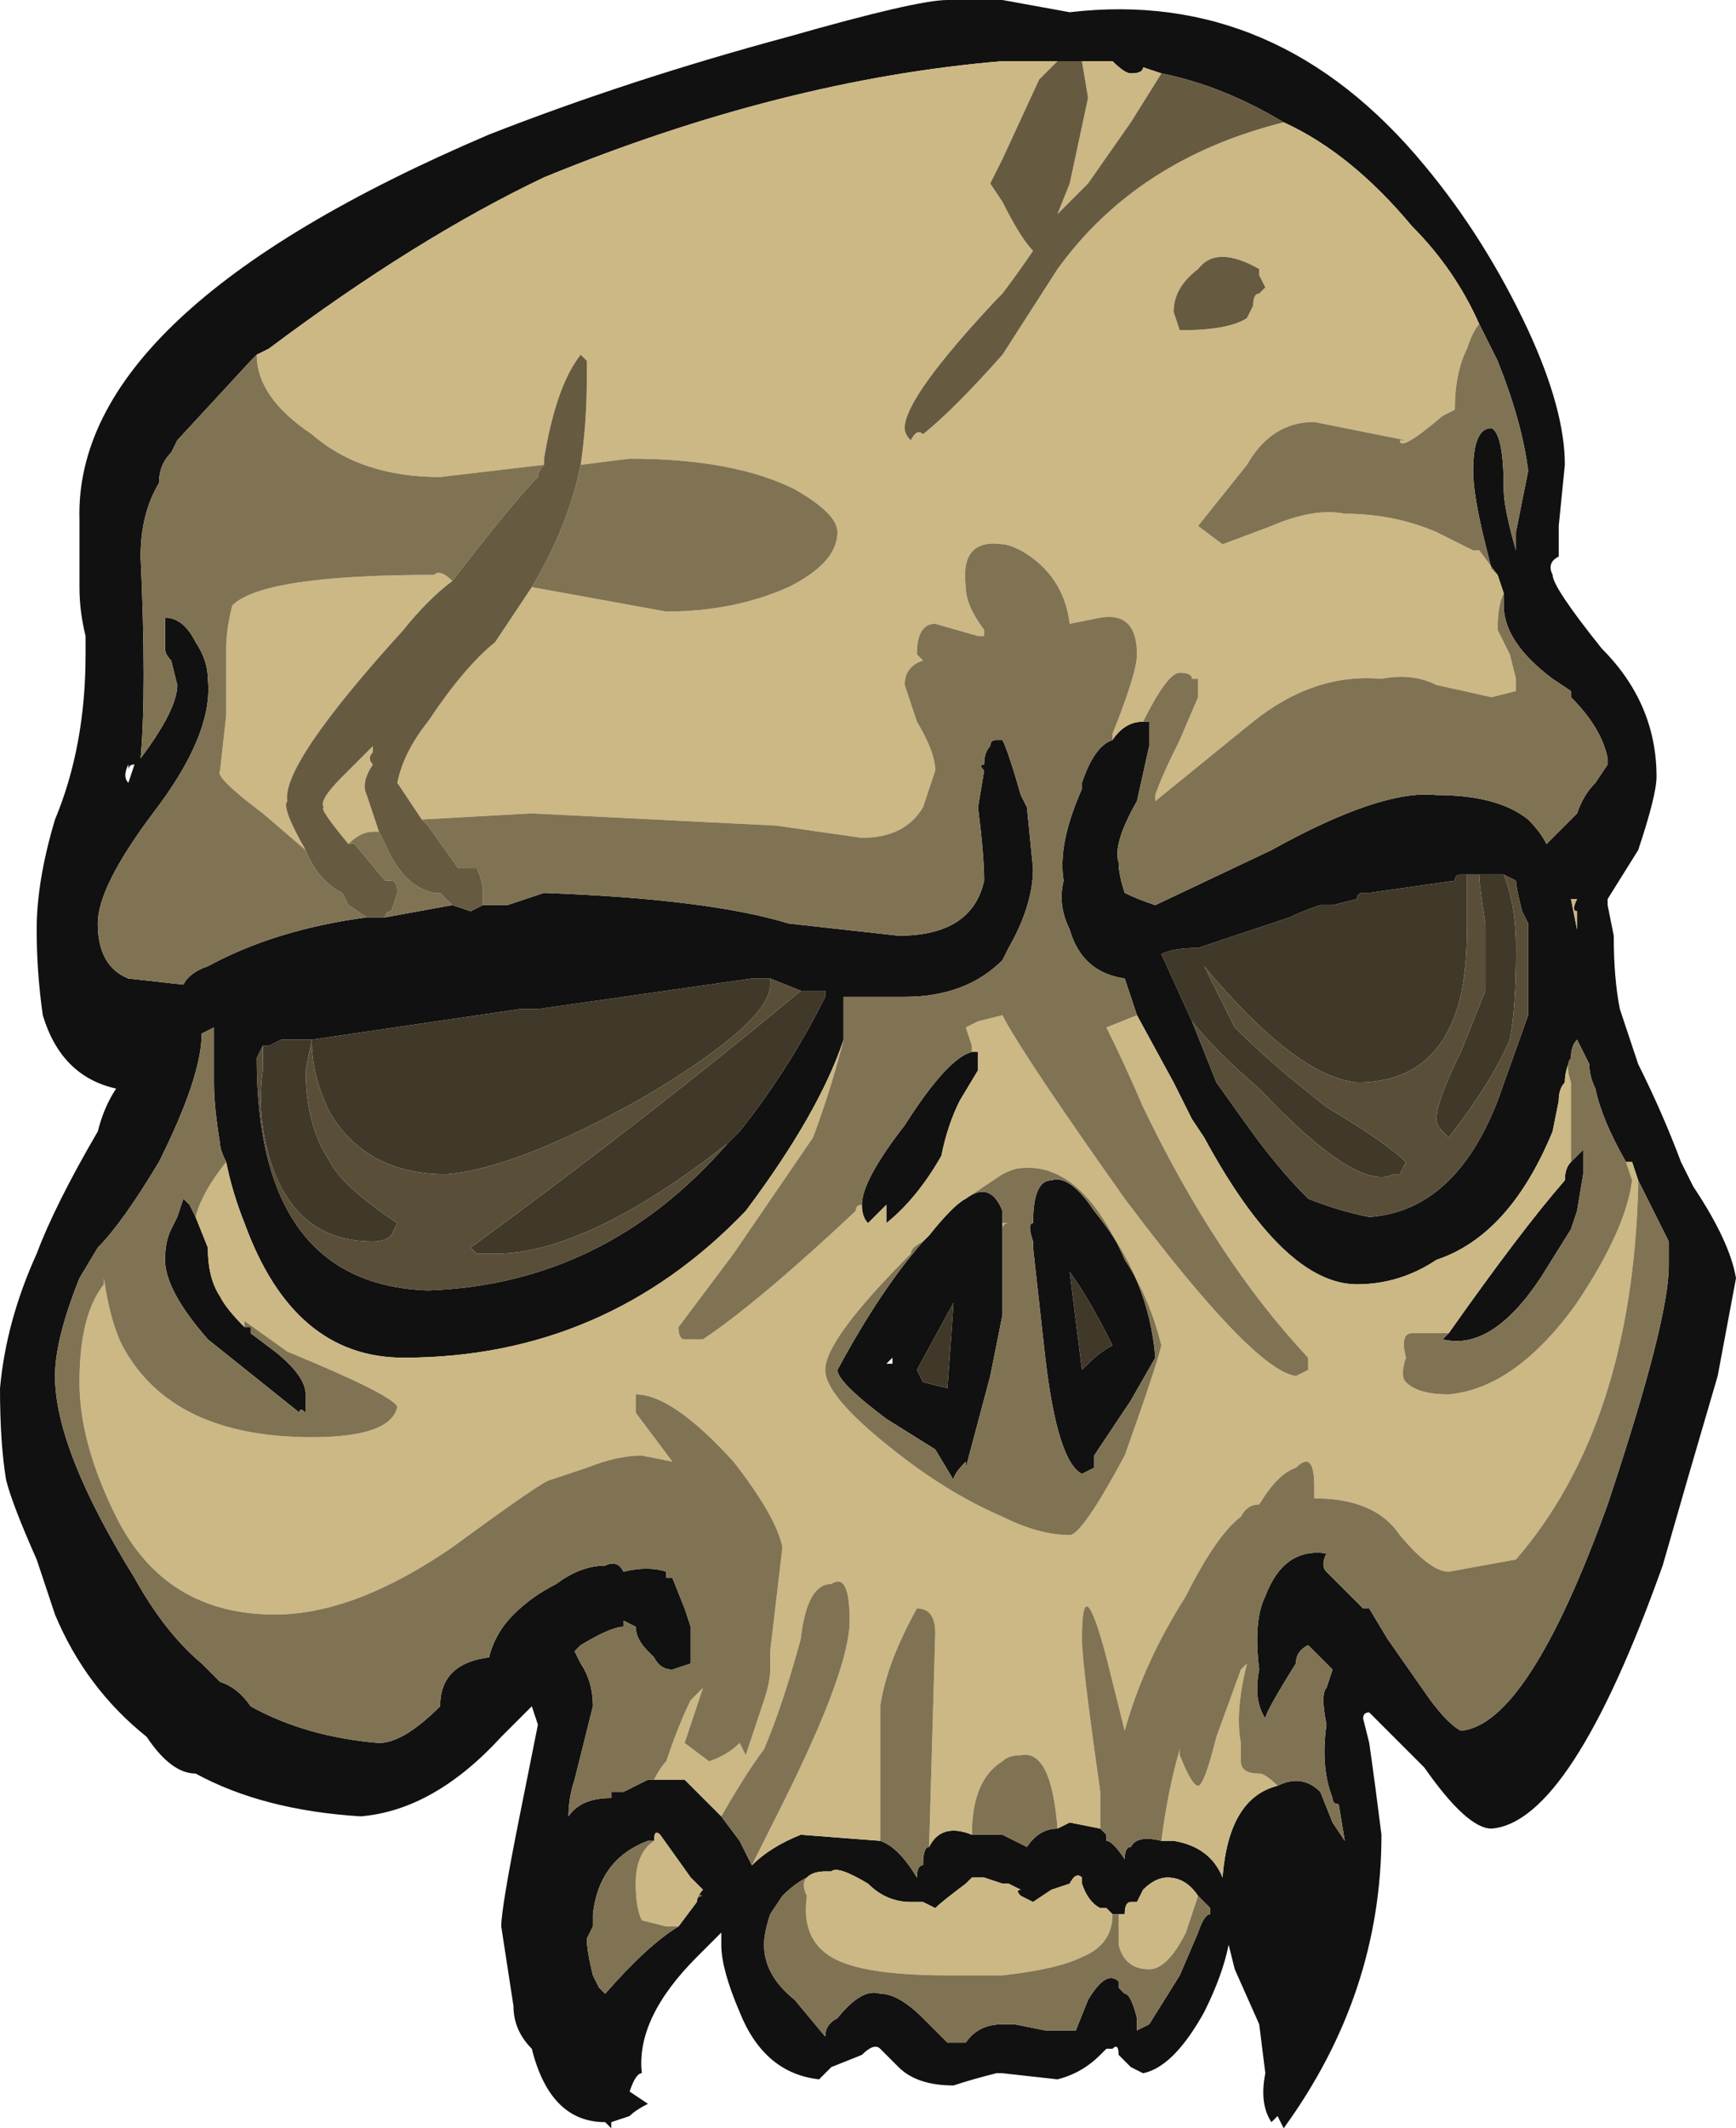 <?xml version="1.0" encoding="UTF-8" standalone="no"?>
<svg xmlns:ffdec="https://www.free-decompiler.com/flash" xmlns:xlink="http://www.w3.org/1999/xlink" ffdec:objectType="frame" height="121.8px" width="99.4px" xmlns="http://www.w3.org/2000/svg">
  <g transform="matrix(1.0, 0.0, 0.0, 1.0, 0.0, 10.85)">
    <use ffdec:characterId="321" height="17.4" transform="matrix(7.0, 0.0, 0.0, 7.0, 0.0, -10.85)" width="14.2" xlink:href="#shape0"/>
  </g>
  <defs>
    <g id="shape0" transform="matrix(1.0, 0.0, 0.0, 1.0, 0.0, 1.55)">
      <path d="M7.75 -1.55 L8.2 -1.55 8.75 -1.45 Q10.45 -1.65 11.65 -0.2 12.15 0.4 12.5 1.15 12.8 1.8 12.8 2.25 L12.75 2.75 12.75 3.0 Q12.65 3.05 12.7 3.15 12.7 3.25 13.1 3.75 13.55 4.2 13.55 4.8 13.55 4.95 13.4 5.4 L13.15 5.8 13.15 5.85 13.2 6.1 Q13.2 6.45 13.25 6.7 L13.4 7.15 Q13.6 7.55 13.75 7.95 L13.85 8.15 Q14.15 8.6 14.2 8.9 L14.05 9.7 Q13.8 10.55 13.6 11.25 12.85 13.35 12.2 13.4 12.0 13.4 11.65 12.9 L11.2 12.45 Q11.15 12.45 11.15 12.5 L11.2 12.7 Q11.25 13.05 11.3 13.45 11.3 14.75 10.5 15.85 L10.45 15.75 10.4 15.8 Q10.3 15.65 10.35 15.4 L10.3 15.0 10.1 14.55 10.05 14.35 Q10.0 14.6 9.85 14.9 9.6 15.35 9.35 15.4 L9.25 15.35 9.2 15.3 Q9.2 15.35 9.2 15.3 L9.15 15.25 Q9.15 15.15 9.1 15.2 L9.05 15.2 9.0 15.25 Q8.85 15.4 8.65 15.45 L8.2 15.4 8.15 15.4 Q7.95 15.45 7.8 15.5 7.5 15.5 7.35 15.35 L7.2 15.2 Q7.15 15.15 7.05 15.25 L6.8 15.35 6.7 15.45 Q6.25 15.4 6.05 14.9 5.9 14.55 5.9 14.35 5.9 14.3 5.9 14.25 L5.7 14.45 Q5.2 14.95 5.25 15.4 5.2 15.4 5.15 15.55 L5.3 15.65 Q5.2 15.7 5.15 15.75 L5.0 15.8 5.0 15.85 4.95 15.8 Q4.5 15.8 4.35 15.2 4.2 15.05 4.2 14.85 L4.1 14.2 Q4.1 14.05 4.25 13.3 L4.4 12.55 4.35 12.4 4.1 12.65 Q3.55 13.25 2.95 13.3 2.15 13.25 1.6 12.95 1.4 12.95 1.2 12.65 0.7 12.25 0.45 11.65 L0.3 11.2 Q0.1 10.75 0.05 10.55 0.0 10.25 0.0 9.8 0.05 9.25 0.3 8.7 0.45 8.3 0.8 7.7 0.85 7.5 0.95 7.35 0.5 7.25 0.35 6.75 0.3 6.4 0.3 6.05 0.3 5.65 0.45 5.15 0.7 4.55 0.7 3.8 L0.7 3.65 Q0.65 3.45 0.65 3.25 0.65 3.1 0.65 2.95 L0.65 2.7 Q0.6 1.0 4.0 -0.45 5.15 -0.9 6.45 -1.25 7.5 -1.55 7.75 -1.55 M8.65 -1.05 L8.2 -1.05 Q6.4 -0.9 4.45 -0.1 3.4 0.4 2.2 1.3 L2.1 1.35 2.05 1.4 1.45 2.05 1.4 2.15 Q1.35 2.15 1.4 2.15 1.3 2.25 1.3 2.4 1.15 2.65 1.15 3.0 1.2 4.1 1.15 4.65 1.45 4.25 1.45 4.05 L1.4 3.85 Q1.35 3.8 1.35 3.75 1.35 3.7 1.35 3.65 L1.35 3.5 Q1.5 3.5 1.6 3.7 1.7 3.85 1.7 4.0 1.75 4.45 1.25 5.1 0.8 5.7 0.8 6.0 0.8 6.35 1.05 6.45 L1.5 6.5 Q1.55 6.4 1.7 6.35 2.25 6.05 3.0 5.95 L3.15 5.95 Q3.15 5.9 3.15 5.95 L3.7 5.85 3.85 5.9 3.95 5.85 Q3.9 5.8 3.95 5.85 L4.15 5.85 4.45 5.75 Q5.8 5.8 6.45 6.0 L7.35 6.1 Q7.95 6.1 8.05 5.65 8.05 5.45 8.0 5.05 L8.05 4.75 Q8.0 4.7 8.05 4.7 8.05 4.6 8.1 4.55 8.1 4.5 8.15 4.5 L8.2 4.5 Q8.25 4.6 8.35 4.95 L8.4 5.05 8.45 5.55 Q8.45 5.85 8.25 6.2 L8.2 6.3 Q7.9 6.6 7.4 6.6 L6.9 6.6 Q6.9 6.75 6.9 6.95 6.7 7.55 6.1 8.35 4.95 9.55 3.3 9.55 2.4 9.55 2.0 8.45 1.9 8.2 1.85 7.95 1.8 7.85 1.8 7.8 1.75 7.5 1.75 7.3 L1.75 6.85 1.65 6.9 Q1.65 7.25 1.3 7.95 1.0 8.45 0.8 8.65 L0.65 8.9 Q0.45 9.4 0.45 9.7 0.45 10.3 1.1 11.35 1.35 11.8 1.65 12.05 L1.8 12.2 Q1.95 12.25 2.05 12.4 2.5 12.65 3.1 12.7 3.3 12.7 3.6 12.4 3.6 12.05 4.0 12.0 3.95 12.0 4.0 12.0 4.05 11.8 4.2 11.65 4.35 11.5 4.55 11.4 4.75 11.25 4.95 11.25 5.05 11.2 5.1 11.3 5.3 11.25 5.45 11.3 L5.45 11.35 5.5 11.35 5.6 11.6 5.65 11.75 5.65 12.05 5.5 12.1 Q5.4 12.1 5.35 12.0 L5.3 11.95 Q5.2 11.85 5.2 11.75 L5.1 11.7 5.1 11.75 Q5.0 11.75 4.75 11.9 L4.7 11.95 4.75 12.05 Q4.85 12.2 4.85 12.4 L4.7 13.0 Q4.65 13.15 4.65 13.3 4.75 13.15 5.0 13.15 L5.0 13.1 5.1 13.1 5.3 13.0 5.35 13.0 5.6 13.0 5.9 13.3 6.05 13.5 6.15 13.7 Q6.3 13.55 6.55 13.45 L7.2 13.5 Q7.35 13.55 7.5 13.8 7.5 13.7 7.55 13.7 7.55 13.55 7.6 13.55 7.7 13.35 7.95 13.45 L8.2 13.45 8.4 13.55 Q8.5 13.4 8.65 13.4 L8.75 13.35 9.0 13.4 9.05 13.45 9.05 13.5 Q9.1 13.5 9.2 13.65 9.2 13.55 9.25 13.55 9.3 13.45 9.5 13.5 L9.6 13.5 Q9.9 13.55 10.0 13.8 10.05 13.15 10.45 13.05 10.65 12.95 10.8 13.1 L10.9 13.35 11.0 13.5 10.95 13.2 Q10.9 13.2 10.9 13.15 10.8 12.9 10.85 12.55 10.8 12.3 10.85 12.25 L10.9 12.1 10.7 11.9 Q10.6 11.95 10.6 12.05 10.35 12.45 10.35 12.5 10.25 12.35 10.3 12.1 10.25 11.7 10.35 11.5 10.5 11.1 10.85 11.15 10.8 11.25 10.85 11.3 L11.15 11.6 11.2 11.6 11.35 11.85 11.7 12.35 Q11.85 12.55 11.95 12.6 12.5 12.55 13.15 10.75 13.65 9.25 13.65 8.8 13.65 8.7 13.65 8.6 L13.4 8.1 13.35 7.95 13.3 7.95 Q13.1 7.6 13.05 7.35 13.0 7.25 13.0 7.15 L12.9 6.95 12.9 6.8 Q12.9 6.85 12.9 6.95 12.85 7.0 12.85 7.1 12.8 7.2 12.8 7.3 12.75 7.35 12.75 7.45 L12.7 7.7 Q12.35 8.55 11.75 8.75 11.45 8.95 11.1 8.95 10.5 8.95 9.85 7.75 L9.75 7.6 9.6 7.3 9.3 6.75 9.2 6.45 Q8.85 6.4 8.75 6.05 8.65 5.85 8.7 5.65 8.65 5.35 8.85 4.9 L8.85 4.85 Q8.95 4.55 9.1 4.5 9.2 4.35 9.35 4.35 L9.4 4.35 9.4 4.55 9.3 5.0 Q9.1 5.35 9.15 5.5 9.15 5.6 9.2 5.75 9.3 5.8 9.45 5.85 L10.4 5.4 Q11.3 4.9 11.75 4.95 12.25 4.95 12.5 5.15 12.6 5.25 12.65 5.35 L12.9 5.1 Q12.85 5.1 12.9 5.1 12.95 4.95 13.05 4.85 L13.15 4.7 13.15 4.65 Q13.1 4.4 12.85 4.15 L12.85 4.1 12.7 4.0 Q12.3 3.7 12.3 3.4 L12.3 3.3 12.25 3.15 12.2 3.1 12.15 2.9 Q12.05 2.5 12.05 2.3 12.05 1.95 12.2 1.95 12.3 2.0 12.3 2.45 12.3 2.6 12.4 2.95 L12.4 2.8 12.5 2.3 Q12.45 1.9 12.25 1.4 L12.1 1.1 Q11.9 0.65 11.55 0.3 11.05 -0.3 10.5 -0.55 10.0 -0.85 9.5 -0.95 L9.35 -1.0 Q9.35 -0.95 9.25 -0.95 9.2 -0.95 9.1 -1.05 L8.85 -1.05 8.65 -1.05 M9.75 6.8 L9.95 7.3 10.2 7.65 Q10.45 8.0 10.7 8.25 10.95 8.35 11.2 8.4 11.9 8.35 12.25 7.45 L12.5 6.75 12.5 6.0 12.45 5.9 Q12.4 5.7 12.4 5.65 L12.3 5.6 12.1 5.6 11.95 5.6 Q11.9 5.6 11.9 5.65 L11.2 5.75 11.15 5.75 Q11.1 5.75 11.1 5.8 L10.9 5.85 10.8 5.85 Q10.65 5.9 10.55 5.95 L9.8 6.2 Q9.6 6.2 9.5 6.25 L9.75 6.8 M12.85 5.8 L12.9 6.05 12.9 5.9 Q12.85 5.9 12.9 5.8 L12.85 5.8 M12.85 7.95 L12.95 7.85 12.95 8.05 12.9 8.35 12.85 8.5 12.6 8.9 Q12.2 9.5 11.8 9.4 L11.85 9.35 Q12.45 8.5 12.8 8.1 12.8 8.0 12.85 7.95 M7.95 7.05 L8.0 7.05 8.0 7.2 7.85 7.45 Q7.75 7.65 7.7 7.9 7.5 8.25 7.25 8.45 7.25 8.5 7.25 8.4 L7.25 8.3 7.1 8.45 Q7.05 8.4 7.05 8.3 7.05 8.1 7.4 7.65 7.75 7.1 7.95 7.05 M1.6 8.4 L1.7 8.65 Q1.7 8.9 1.8 9.05 1.85 9.15 2.0 9.3 L2.05 9.3 2.05 9.35 2.25 9.5 Q2.25 9.45 2.25 9.5 2.5 9.7 2.5 9.85 2.5 9.95 2.5 10.0 2.45 9.95 2.45 10.0 L1.7 9.4 Q1.35 9.0 1.35 8.75 1.35 8.6 1.4 8.5 L1.45 8.4 1.5 8.25 1.55 8.3 1.6 8.4 M5.95 7.8 L6.05 7.7 Q6.45 7.2 6.75 6.6 L6.75 6.55 6.55 6.55 6.3 6.45 6.15 6.45 4.4 6.7 4.25 6.7 2.55 6.95 2.3 6.95 2.2 7.0 2.15 7.0 2.1 7.1 Q2.1 8.95 3.5 9.0 4.95 8.95 5.95 7.8 M1.1 4.7 Q1.05 4.7 1.05 4.75 L1.05 4.7 Q1.0 4.8 1.05 4.85 L1.1 4.7 M5.35 13.5 L5.3 13.5 Q4.9 13.65 4.85 14.1 L4.85 14.2 4.8 14.3 Q4.8 14.4 4.85 14.6 L4.9 14.7 4.95 14.75 Q5.3 14.35 5.55 14.2 L5.7 14.0 Q5.7 13.95 5.75 13.95 5.7 13.95 5.75 13.9 L5.65 13.8 5.4 13.45 Q5.35 13.4 5.35 13.5 M8.9 9.6 Q9.0 9.5 9.1 9.45 8.9 9.05 8.75 8.85 L8.85 9.65 8.9 9.6 M8.95 10.45 L8.85 10.5 Q8.65 10.4 8.55 9.55 L8.45 8.65 8.45 8.6 Q8.4 8.45 8.45 8.45 8.45 8.1 8.6 8.1 8.75 8.05 8.95 8.35 9.4 8.9 9.45 9.55 L9.25 9.9 8.95 10.35 8.95 10.45 M7.9 8.25 Q8.1 8.1 8.2 8.35 L8.2 8.45 8.2 8.55 8.2 9.2 8.1 9.7 7.9 10.45 7.9 10.4 Q7.8 10.5 7.8 10.55 L7.65 10.3 7.25 10.05 Q6.85 9.75 6.85 9.65 7.2 9.0 7.55 8.6 L7.6 8.55 Q7.8 8.3 7.9 8.25 M7.3 9.55 L7.25 9.6 7.3 9.6 7.3 9.55 M7.5 9.65 L7.55 9.75 7.75 9.8 7.8 9.1 7.5 9.65 M6.6 13.8 Q6.5 13.85 6.4 13.95 L6.3 14.1 Q6.25 14.25 6.25 14.35 6.25 14.6 6.5 14.8 L6.75 15.1 Q6.75 15.0 6.85 14.95 7.05 14.7 7.2 14.75 7.35 14.75 7.55 14.95 L7.75 15.15 7.9 15.15 Q8.0 15.0 8.2 15.0 L8.3 15.0 8.55 15.05 8.8 15.05 8.9 14.8 Q9.05 14.55 9.15 14.65 L9.15 14.7 9.2 14.75 Q9.25 14.75 9.3 14.95 L9.3 15.05 9.4 15.0 9.65 14.6 9.8 14.25 Q9.85 14.1 9.9 14.1 L9.9 14.05 9.8 13.95 Q9.7 13.8 9.55 13.8 9.45 13.8 9.35 13.9 L9.3 14.0 9.25 14.0 Q9.2 14.0 9.2 14.1 9.25 14.1 9.15 14.1 L9.1 14.1 9.05 14.05 9.0 14.05 Q8.9 14.0 8.85 13.85 L8.85 13.8 Q8.8 13.75 8.75 13.85 L8.6 13.9 8.45 14.0 8.35 13.95 Q8.3 13.9 8.35 13.9 L8.25 13.85 8.2 13.85 8.05 13.8 7.95 13.8 7.9 13.85 Q7.7 14.0 7.65 14.05 L7.55 14.0 7.45 14.0 Q7.25 14.0 7.1 13.85 6.85 13.7 6.8 13.75 L6.75 13.75 Q6.65 13.75 6.6 13.8 M11.0 13.5 L11.0 13.5" fill="#111111" fill-rule="evenodd" stroke="none"/>
      <path d="M2.1 1.35 L2.2 1.3 Q3.4 0.4 4.45 -0.1 6.4 -0.9 8.2 -1.05 L8.65 -1.05 8.5 -0.9 8.2 -0.25 8.1 -0.05 8.2 0.1 Q8.35 0.4 8.45 0.5 8.35 0.65 8.2 0.85 L8.15 0.9 Q7.4 1.7 7.4 1.95 7.4 2.0 7.45 2.05 7.5 1.95 7.55 2.0 7.8 1.8 8.2 1.35 L8.65 0.65 Q9.3 -0.25 10.5 -0.55 11.05 -0.3 11.55 0.3 11.9 0.65 12.1 1.1 12.05 1.15 12.0 1.3 11.9 1.5 11.9 1.8 L11.8 1.85 Q11.45 2.15 11.45 2.05 L11.5 2.05 10.75 1.9 Q10.4 1.9 10.2 2.25 L9.8 2.75 10.0 2.9 10.4 2.75 Q10.75 2.6 11.0 2.65 11.4 2.65 11.75 2.8 L12.05 2.95 12.1 2.95 12.25 3.15 12.3 3.3 Q12.25 3.4 12.25 3.6 L12.35 3.8 12.4 4.0 12.4 4.1 12.2 4.15 11.75 4.05 Q11.55 3.95 11.3 4.0 10.75 3.95 10.25 4.35 L9.45 5.0 9.45 4.95 Q9.5 4.8 9.65 4.5 L9.8 4.15 9.8 4.0 9.75 4.0 Q9.75 3.95 9.65 3.95 9.55 3.95 9.35 4.35 9.2 4.35 9.1 4.5 L9.1 4.45 Q9.3 3.95 9.3 3.8 9.3 3.45 9.0 3.5 L8.75 3.55 Q8.7 3.15 8.35 2.95 8.25 2.9 8.2 2.9 7.85 2.85 7.9 3.25 7.9 3.4 8.05 3.6 L8.05 3.65 8.0 3.65 7.65 3.55 Q7.5 3.55 7.5 3.8 L7.55 3.85 Q7.4 3.9 7.4 4.05 L7.5 4.35 Q7.65 4.6 7.65 4.75 L7.55 5.05 Q7.4 5.3 7.05 5.3 L6.35 5.2 4.35 5.1 3.45 5.15 3.25 4.85 Q3.3 4.6 3.5 4.35 3.8 3.9 4.05 3.7 L4.35 3.25 5.45 3.45 Q6.0 3.45 6.45 3.25 6.85 3.05 6.85 2.8 6.85 2.65 6.5 2.45 6.0 2.2 5.15 2.2 L4.75 2.25 Q4.8 1.9 4.8 1.55 L4.8 1.4 4.75 1.35 Q4.55 1.6 4.45 2.2 L4.45 2.25 3.6 2.35 Q2.95 2.35 2.55 2.0 2.1 1.7 2.1 1.35 M8.85 -1.05 L9.1 -1.05 Q9.2 -0.95 9.25 -0.95 9.35 -0.95 9.35 -1.0 L9.5 -0.95 9.25 -0.55 8.9 -0.05 8.65 0.2 8.75 -0.05 8.9 -0.75 8.85 -1.05 M12.85 4.15 L12.85 4.1 12.85 4.15 M12.85 5.8 L12.9 5.8 Q12.85 5.9 12.9 5.9 L12.9 6.05 12.85 5.8 M12.9 6.95 Q12.9 6.9 12.9 6.95 12.9 6.85 12.9 6.8 L12.9 6.95 M12.85 7.1 Q12.8 7.15 12.85 7.3 L12.85 7.95 Q12.8 8.0 12.8 8.1 12.45 8.5 11.85 9.35 L11.55 9.35 Q11.45 9.35 11.5 9.55 11.45 9.7 11.5 9.75 11.6 9.85 11.85 9.85 12.4 9.8 12.9 9.1 13.3 8.5 13.35 8.1 L13.3 7.95 13.35 7.95 13.4 8.1 13.4 8.15 Q13.35 10.1 12.4 11.2 L11.85 11.3 Q11.7 11.3 11.45 11.0 11.25 10.7 10.75 10.7 L10.75 10.6 Q10.75 10.3 10.6 10.45 10.45 10.5 10.3 10.75 10.2 10.75 10.15 10.85 9.95 11.0 9.7 11.5 9.35 12.05 9.2 12.6 L9.05 12.0 Q8.85 11.25 8.85 11.85 8.85 12.05 9.0 13.1 L9.0 13.4 8.75 13.35 8.65 13.4 Q8.6 12.75 8.35 12.8 8.25 12.8 8.2 12.85 7.95 13.0 7.95 13.45 7.7 13.35 7.6 13.55 L7.65 11.8 Q7.65 11.6 7.5 11.6 7.25 12.05 7.2 12.4 L7.2 13.15 Q7.2 13.35 7.2 13.5 L6.55 13.45 Q6.3 13.55 6.15 13.7 L6.05 13.5 6.15 13.7 6.4 13.2 Q6.95 12.1 6.95 11.7 6.95 11.3 6.8 11.4 6.6 11.4 6.55 11.85 6.4 12.4 6.25 12.75 6.1 12.95 5.9 13.3 L5.6 13.0 5.35 13.0 Q5.4 12.9 5.45 12.85 5.55 12.55 5.65 12.35 L5.75 12.25 5.6 12.7 5.8 12.85 Q5.95 12.8 6.05 12.7 L6.1 12.8 6.25 12.35 Q6.3 12.2 6.3 12.1 L6.3 11.95 6.4 11.1 Q6.35 10.85 6.0 10.4 5.5 9.85 5.2 9.85 L5.2 10.0 5.5 10.4 5.25 10.35 Q5.05 10.35 4.8 10.45 L4.5 10.55 Q4.45 10.55 3.7 11.1 2.9 11.65 2.25 11.65 1.35 11.65 0.95 10.85 0.65 10.25 0.65 9.75 0.65 9.2 0.85 8.95 L0.85 8.9 Q0.9 9.25 1.0 9.45 1.4 10.2 2.55 10.2 3.2 10.2 3.25 9.95 3.2 9.85 2.35 9.5 L2.0 9.25 2.0 9.3 Q1.85 9.15 1.8 9.05 1.7 8.9 1.7 8.65 L1.6 8.4 Q1.65 8.2 1.85 7.95 1.9 8.2 2.0 8.45 2.4 9.55 3.3 9.55 4.95 9.55 6.1 8.35 6.7 7.55 6.9 6.95 6.8 7.35 6.65 7.75 L6.0 8.7 5.55 9.3 Q5.55 9.4 5.6 9.4 L5.75 9.4 Q6.2 9.1 7.0 8.35 7.0 8.3 7.05 8.3 7.05 8.4 7.1 8.45 L7.25 8.3 7.25 8.4 Q7.25 8.5 7.25 8.45 7.5 8.25 7.7 7.9 7.75 7.65 7.85 7.45 L8.0 7.2 8.0 7.05 7.95 7.05 7.95 7.0 7.9 6.85 8.0 6.8 8.2 6.75 Q8.35 7.05 9.2 8.25 10.25 9.65 10.6 9.7 L10.7 9.65 10.7 9.55 Q9.95 8.75 9.35 7.5 9.2 7.15 9.05 6.85 L9.3 6.75 9.6 7.3 9.75 7.6 9.85 7.75 Q10.5 8.95 11.1 8.95 11.45 8.95 11.75 8.75 12.35 8.55 12.7 7.7 L12.75 7.45 Q12.75 7.35 12.8 7.3 12.8 7.2 12.85 7.1 M9.5 13.5 Q9.55 13.1 9.65 12.75 L9.65 12.8 Q9.75 13.05 9.8 13.05 9.85 13.05 9.95 12.65 L10.15 12.1 10.2 12.05 Q10.1 12.45 10.15 12.7 L10.15 12.85 Q10.15 12.95 10.3 12.95 10.35 12.95 10.45 13.05 10.05 13.15 10.0 13.8 9.9 13.55 9.6 13.5 L9.5 13.5 M11.15 11.6 L11.2 11.6 11.15 11.6 M10.35 0.8 L10.3 0.7 10.3 0.65 Q9.95 0.45 9.8 0.65 9.6 0.8 9.6 1.0 L9.65 1.15 Q9.6 1.15 9.65 1.15 10.05 1.15 10.2 1.05 L10.25 0.95 Q10.25 0.85 10.3 0.85 L10.35 0.8 M2.5 5.4 L2.15 5.1 Q1.75 4.8 1.8 4.75 L1.85 4.3 Q1.85 3.9 1.85 3.75 1.85 3.6 1.9 3.4 2.15 3.15 3.55 3.15 3.6 3.1 3.7 3.2 3.5 3.35 3.3 3.6 2.3 4.7 2.35 5.0 2.3 5.05 2.5 5.4 M2.85 5.35 Q2.6 5.05 2.65 5.05 2.6 5.0 2.8 4.8 3.0 4.6 3.05 4.55 L3.05 4.6 Q3.0 4.65 3.05 4.7 2.95 4.85 3.0 4.95 L3.1 5.25 3.05 5.25 Q2.95 5.25 2.85 5.35 M5.45 11.3 L5.45 11.35 5.45 11.3 M5.55 14.2 L5.45 14.2 5.25 14.15 Q5.2 14.05 5.2 13.85 5.2 13.6 5.35 13.5 5.35 13.4 5.4 13.45 L5.65 13.8 5.75 13.9 Q5.7 13.95 5.7 14.0 L5.55 14.2 M7.55 8.6 Q7.45 8.65 7.45 8.7 6.75 9.4 6.75 9.65 6.75 9.9 7.5 10.45 7.85 10.7 8.2 10.85 8.5 11.0 8.75 11.0 8.85 11.0 9.2 10.35 9.45 9.65 9.5 9.45 9.4 9.05 9.2 8.75 8.85 7.95 8.35 8.0 8.3 8.0 8.2 8.05 L7.9 8.25 Q7.8 8.3 7.6 8.55 L7.55 8.6 M8.2 8.45 L8.25 8.45 Q8.2 8.45 8.2 8.5 L8.2 8.55 8.2 8.45 M6.6 13.8 Q6.65 13.75 6.75 13.75 L6.8 13.75 Q6.85 13.7 7.1 13.85 7.25 14.0 7.45 14.0 L7.55 14.0 7.65 14.05 Q7.7 14.0 7.9 13.85 L7.95 13.8 8.05 13.8 8.2 13.85 8.25 13.85 8.35 13.9 Q8.3 13.9 8.35 13.95 L8.45 14.0 8.6 13.9 8.75 13.85 Q8.8 13.75 8.85 13.8 L8.85 13.85 Q8.9 14.0 9.0 14.05 L9.05 14.05 9.1 14.1 Q9.1 14.35 8.85 14.45 8.65 14.55 8.2 14.6 L7.75 14.6 Q7.05 14.6 6.8 14.45 6.55 14.3 6.6 13.95 6.55 13.85 6.6 13.8 M9.15 14.1 Q9.25 14.1 9.2 14.1 9.2 14.0 9.25 14.0 L9.3 14.0 9.35 13.9 Q9.45 13.8 9.55 13.8 9.7 13.8 9.8 13.95 L9.7 14.25 Q9.55 14.55 9.4 14.55 9.2 14.55 9.15 14.35 L9.15 14.1 M11.0 13.5 L11.0 13.5" fill="#ccb884" fill-rule="evenodd" stroke="none"/>
      <path d="M2.1 1.35 Q2.1 1.7 2.55 2.0 2.95 2.35 3.6 2.35 L4.45 2.25 Q4.4 2.3 4.4 2.35 4.2 2.55 3.7 3.2 3.6 3.1 3.55 3.15 2.15 3.15 1.9 3.4 1.85 3.6 1.85 3.75 1.85 3.9 1.85 4.3 L1.8 4.75 Q1.75 4.8 2.15 5.1 L2.5 5.4 Q2.6 5.65 2.8 5.75 L2.85 5.85 3.0 5.95 Q2.25 6.05 1.7 6.35 1.55 6.4 1.5 6.5 L1.05 6.45 Q0.8 6.35 0.8 6.0 0.8 5.7 1.25 5.1 1.75 4.45 1.7 4.0 1.7 3.85 1.6 3.7 1.5 3.5 1.35 3.5 L1.35 3.65 Q1.35 3.7 1.35 3.75 1.35 3.8 1.4 3.85 L1.45 4.05 Q1.45 4.25 1.15 4.65 1.2 4.1 1.15 3.0 1.15 2.65 1.3 2.4 1.3 2.25 1.4 2.15 1.35 2.15 1.4 2.15 L1.45 2.05 2.05 1.4 2.1 1.35 M4.75 2.25 L5.15 2.2 Q6.0 2.2 6.5 2.45 6.85 2.65 6.85 2.8 6.85 3.05 6.45 3.25 6.0 3.45 5.45 3.45 L4.35 3.25 Q4.65 2.75 4.75 2.25 M3.45 5.15 L4.35 5.1 6.35 5.2 7.05 5.3 Q7.4 5.3 7.55 5.05 L7.65 4.75 Q7.65 4.6 7.5 4.35 L7.4 4.05 Q7.4 3.9 7.55 3.85 L7.5 3.8 Q7.5 3.55 7.65 3.55 L8.0 3.65 8.05 3.65 8.05 3.6 Q7.9 3.4 7.9 3.25 7.85 2.85 8.2 2.9 8.25 2.9 8.35 2.95 8.7 3.15 8.75 3.55 L9.0 3.5 Q9.3 3.45 9.3 3.8 9.3 3.95 9.1 4.45 L9.1 4.5 Q8.95 4.55 8.85 4.85 L8.85 4.9 Q8.65 5.35 8.7 5.65 8.65 5.85 8.75 6.05 8.85 6.4 9.2 6.45 L9.3 6.75 9.05 6.85 Q9.2 7.15 9.35 7.5 9.95 8.75 10.7 9.55 L10.7 9.65 10.6 9.7 Q10.25 9.65 9.2 8.25 8.35 7.05 8.2 6.75 L8.0 6.8 7.9 6.85 7.95 7.0 7.95 7.05 Q7.75 7.1 7.4 7.65 7.05 8.1 7.05 8.3 7.0 8.3 7.0 8.35 6.2 9.1 5.75 9.4 L5.6 9.4 Q5.55 9.4 5.55 9.3 L6.0 8.7 6.65 7.75 Q6.8 7.35 6.9 6.95 6.9 6.75 6.9 6.6 L7.4 6.6 Q7.9 6.6 8.2 6.3 L8.25 6.2 Q8.45 5.85 8.45 5.55 L8.4 5.05 8.35 4.95 Q8.25 4.6 8.2 4.5 L8.15 4.5 Q8.1 4.5 8.1 4.55 8.05 4.6 8.05 4.7 8.0 4.7 8.05 4.75 L8.0 5.05 Q8.05 5.45 8.05 5.65 7.95 6.1 7.35 6.1 L6.45 6.0 Q5.8 5.8 4.45 5.75 L4.15 5.85 3.95 5.85 3.95 5.75 Q3.95 5.65 3.9 5.55 L3.75 5.55 3.5 5.2 3.45 5.15 M9.35 4.35 Q9.55 3.95 9.65 3.95 9.75 3.95 9.75 4.0 L9.8 4.0 9.8 4.15 9.65 4.5 Q9.5 4.8 9.45 4.95 L9.45 5.0 10.25 4.35 Q10.75 3.95 11.3 4.0 11.55 3.95 11.75 4.05 L12.2 4.15 12.4 4.1 12.4 4.0 12.35 3.8 12.25 3.6 Q12.25 3.4 12.3 3.3 L12.3 3.4 Q12.3 3.7 12.7 4.0 L12.85 4.1 12.85 4.15 Q13.1 4.4 13.15 4.65 L13.15 4.7 13.05 4.85 Q12.95 4.95 12.9 5.1 12.85 5.1 12.9 5.1 L12.65 5.35 Q12.6 5.25 12.5 5.15 12.25 4.95 11.75 4.95 11.3 4.9 10.4 5.4 L9.45 5.85 Q9.3 5.8 9.2 5.75 9.15 5.6 9.15 5.5 9.1 5.35 9.3 5.0 L9.4 4.55 9.4 4.35 9.35 4.35 M12.25 3.15 L12.1 2.95 12.05 2.95 11.75 2.8 Q11.4 2.65 11.0 2.65 10.75 2.6 10.4 2.75 L10.0 2.9 9.8 2.75 10.2 2.25 Q10.4 1.9 10.75 1.9 L11.5 2.05 11.45 2.05 Q11.45 2.15 11.8 1.85 L11.9 1.8 Q11.9 1.5 12.0 1.3 12.05 1.15 12.1 1.1 L12.25 1.4 Q12.45 1.9 12.5 2.3 L12.4 2.8 12.4 2.95 Q12.3 2.6 12.3 2.45 12.3 2.0 12.2 1.95 12.05 1.95 12.05 2.3 12.05 2.5 12.15 2.9 L12.2 3.1 12.25 3.15 M12.9 6.95 Q12.9 6.9 12.9 6.95 L13.0 7.15 Q13.0 7.25 13.05 7.35 13.1 7.6 13.3 7.95 L13.35 8.1 Q13.3 8.5 12.9 9.1 12.4 9.8 11.85 9.85 11.6 9.85 11.5 9.75 11.45 9.7 11.5 9.55 11.45 9.35 11.55 9.35 L11.85 9.35 11.8 9.4 Q12.2 9.5 12.6 8.9 L12.85 8.5 12.9 8.35 12.95 8.05 12.95 7.85 12.85 7.95 12.85 7.3 Q12.8 7.15 12.85 7.1 12.85 7.0 12.9 6.95 M13.4 8.1 L13.65 8.6 Q13.65 8.7 13.65 8.8 13.65 9.25 13.15 10.75 12.5 12.55 11.95 12.6 11.85 12.55 11.7 12.35 L11.35 11.85 11.2 11.6 11.15 11.6 10.85 11.3 Q10.8 11.25 10.85 11.15 10.5 11.1 10.35 11.5 10.25 11.7 10.3 12.1 10.25 12.35 10.35 12.5 10.35 12.45 10.6 12.05 10.6 11.95 10.7 11.9 L10.9 12.1 10.85 12.25 Q10.8 12.3 10.85 12.55 10.8 12.9 10.9 13.15 10.9 13.2 10.95 13.2 L11.0 13.5 10.9 13.35 10.8 13.1 Q10.65 12.95 10.45 13.05 10.35 12.95 10.3 12.95 10.15 12.95 10.15 12.85 L10.15 12.7 Q10.1 12.45 10.2 12.05 L10.15 12.1 9.95 12.65 Q9.85 13.05 9.8 13.05 9.75 13.05 9.65 12.8 L9.65 12.75 Q9.55 13.1 9.5 13.5 9.3 13.45 9.25 13.55 9.2 13.55 9.2 13.65 9.1 13.5 9.05 13.5 L9.05 13.45 9.0 13.4 9.0 13.1 Q8.85 12.05 8.85 11.85 8.85 11.25 9.05 12.0 L9.2 12.6 Q9.35 12.05 9.7 11.5 9.95 11.0 10.15 10.85 10.2 10.75 10.3 10.75 10.45 10.5 10.6 10.45 10.75 10.3 10.75 10.6 L10.75 10.7 Q11.25 10.7 11.45 11.0 11.7 11.3 11.85 11.3 L12.4 11.2 Q13.35 10.1 13.4 8.15 L13.4 8.1 M1.85 7.95 Q1.65 8.2 1.6 8.4 L1.55 8.3 1.5 8.25 1.45 8.4 1.4 8.5 Q1.35 8.6 1.35 8.75 1.35 9.0 1.7 9.4 L2.45 10.0 Q2.45 9.95 2.5 10.0 2.5 9.95 2.5 9.85 2.5 9.7 2.25 9.5 2.25 9.45 2.25 9.5 L2.05 9.35 2.05 9.3 2.0 9.3 2.0 9.25 2.35 9.5 Q3.2 9.85 3.25 9.95 3.2 10.2 2.55 10.2 1.4 10.2 1.0 9.45 0.9 9.25 0.85 8.9 L0.85 8.95 Q0.65 9.2 0.65 9.75 0.65 10.25 0.95 10.85 1.35 11.65 2.25 11.65 2.9 11.65 3.7 11.1 4.45 10.55 4.5 10.55 L4.8 10.45 Q5.05 10.35 5.25 10.35 L5.5 10.4 5.2 10.0 5.2 9.85 Q5.5 9.85 6.0 10.4 6.35 10.85 6.4 11.1 L6.3 11.95 6.3 12.1 Q6.3 12.2 6.25 12.35 L6.1 12.8 6.05 12.7 Q5.95 12.8 5.8 12.85 L5.6 12.7 5.75 12.25 5.65 12.35 Q5.55 12.55 5.45 12.85 5.4 12.9 5.35 13.0 L5.3 13.0 5.1 13.1 5.0 13.1 5.0 13.15 Q4.75 13.15 4.65 13.3 4.65 13.15 4.7 13.0 L4.85 12.4 Q4.85 12.2 4.75 12.05 L4.7 11.95 4.75 11.9 Q5.0 11.75 5.1 11.75 L5.1 11.7 5.2 11.75 Q5.2 11.85 5.3 11.95 L5.35 12.0 Q5.4 12.1 5.5 12.1 L5.65 12.05 5.65 11.75 5.6 11.6 5.5 11.35 5.45 11.35 5.45 11.3 Q5.3 11.25 5.1 11.3 5.05 11.2 4.95 11.25 4.75 11.25 4.55 11.4 4.35 11.5 4.2 11.65 4.05 11.8 4.0 12.0 3.95 12.0 4.0 12.0 3.6 12.05 3.6 12.4 3.3 12.7 3.1 12.7 2.5 12.65 2.05 12.4 1.95 12.25 1.8 12.2 L1.65 12.05 Q1.35 11.8 1.1 11.35 0.45 10.3 0.45 9.7 0.45 9.4 0.65 8.9 L0.8 8.65 Q1.0 8.45 1.3 7.95 1.65 7.25 1.65 6.9 L1.75 6.85 1.75 7.3 Q1.75 7.5 1.8 7.8 1.8 7.85 1.85 7.95 M5.9 13.3 Q6.1 12.95 6.25 12.75 6.4 12.4 6.55 11.85 6.6 11.4 6.8 11.4 6.95 11.3 6.95 11.7 6.95 12.1 6.4 13.2 L6.15 13.7 6.05 13.5 5.9 13.3 M7.2 13.5 Q7.2 13.35 7.2 13.15 L7.2 12.4 Q7.25 12.05 7.5 11.6 7.65 11.6 7.65 11.8 L7.6 13.55 Q7.55 13.55 7.55 13.7 7.5 13.7 7.5 13.8 7.35 13.55 7.2 13.5 M7.95 13.45 Q7.95 13.0 8.2 12.85 8.25 12.8 8.35 12.8 8.6 12.75 8.65 13.4 8.5 13.4 8.4 13.55 L8.2 13.45 7.95 13.45 M2.85 5.35 Q2.95 5.25 3.05 5.25 L3.1 5.25 3.15 5.35 Q3.3 5.7 3.55 5.75 L3.6 5.75 Q3.65 5.8 3.7 5.85 L3.15 5.95 Q3.15 5.9 3.2 5.9 L3.25 5.75 Q3.25 5.65 3.2 5.65 L3.15 5.65 2.9 5.35 2.85 5.35 M5.55 14.2 Q5.3 14.35 4.95 14.75 L4.9 14.7 4.85 14.6 Q4.8 14.4 4.8 14.3 L4.85 14.2 4.85 14.1 Q4.9 13.65 5.3 13.5 L5.35 13.5 Q5.2 13.6 5.2 13.85 5.2 14.05 5.25 14.15 L5.45 14.2 5.55 14.2 M5.75 13.9 Q5.7 13.95 5.75 13.95 5.7 13.95 5.7 14.0 5.7 13.95 5.75 13.9 M8.95 10.45 L8.95 10.35 9.25 9.9 9.45 9.55 Q9.4 8.9 8.95 8.35 8.75 8.05 8.6 8.1 8.45 8.1 8.45 8.45 8.4 8.45 8.45 8.6 L8.45 8.65 8.55 9.55 Q8.65 10.4 8.85 10.5 L8.95 10.45 M7.9 8.25 L8.2 8.05 Q8.3 8.0 8.35 8.0 8.85 7.95 9.2 8.75 9.4 9.05 9.5 9.45 9.45 9.65 9.2 10.35 8.85 11.0 8.75 11.0 8.5 11.0 8.2 10.85 7.85 10.7 7.5 10.45 6.75 9.9 6.75 9.65 6.75 9.4 7.45 8.7 7.45 8.65 7.55 8.6 7.2 9.0 6.85 9.65 6.85 9.75 7.25 10.05 L7.65 10.3 7.8 10.55 Q7.8 10.5 7.9 10.4 L7.9 10.45 8.1 9.7 8.2 9.2 8.2 8.55 8.2 8.5 Q8.2 8.45 8.25 8.45 L8.2 8.45 8.2 8.35 Q8.1 8.1 7.9 8.25 M9.8 13.95 L9.9 14.05 9.9 14.1 Q9.85 14.1 9.8 14.25 L9.65 14.6 9.4 15.0 9.3 15.05 9.3 14.95 Q9.25 14.75 9.2 14.75 L9.15 14.7 9.15 14.65 Q9.05 14.55 8.9 14.8 L8.8 15.05 8.55 15.05 8.3 15.0 8.2 15.0 Q8.0 15.0 7.9 15.15 L7.75 15.15 7.55 14.95 Q7.35 14.75 7.2 14.75 7.05 14.7 6.85 14.95 6.75 15.0 6.75 15.1 L6.5 14.8 Q6.25 14.6 6.25 14.35 6.25 14.25 6.3 14.1 L6.4 13.95 Q6.5 13.85 6.6 13.8 6.55 13.85 6.6 13.95 6.55 14.3 6.8 14.45 7.05 14.6 7.75 14.6 L8.2 14.6 Q8.65 14.55 8.85 14.45 9.1 14.35 9.1 14.1 L9.15 14.1 9.15 14.35 Q9.2 14.55 9.4 14.55 9.55 14.55 9.7 14.25 L9.8 13.95" fill="#807353" fill-rule="evenodd" stroke="none"/>
      <path d="M8.9 9.6 L8.85 9.65 8.75 8.85 Q8.9 9.05 9.1 9.45 9.0 9.5 8.9 9.6 M7.5 9.65 L7.8 9.1 7.75 9.8 7.55 9.75 7.5 9.65" fill="#403929" fill-rule="evenodd" stroke="none"/>
      <path d="M4.45 2.25 L4.45 2.2 Q4.55 1.6 4.75 1.35 L4.8 1.4 4.8 1.55 Q4.8 1.9 4.75 2.25 4.65 2.75 4.35 3.25 L4.05 3.7 Q3.8 3.9 3.5 4.35 3.3 4.6 3.25 4.85 L3.45 5.15 3.5 5.2 3.75 5.55 3.9 5.55 Q3.95 5.65 3.95 5.75 L3.95 5.85 Q3.9 5.8 3.95 5.85 L3.85 5.9 3.7 5.85 Q3.65 5.8 3.6 5.75 L3.55 5.75 Q3.3 5.7 3.15 5.35 L3.1 5.25 3.0 4.95 Q2.95 4.85 3.05 4.7 3.0 4.65 3.05 4.6 L3.05 4.55 Q3.0 4.6 2.8 4.8 2.6 5.0 2.65 5.05 2.6 5.05 2.85 5.35 L2.9 5.35 3.15 5.65 3.2 5.65 Q3.25 5.65 3.25 5.75 L3.2 5.9 Q3.15 5.9 3.15 5.95 3.15 5.9 3.15 5.95 L3.0 5.95 2.85 5.85 2.8 5.75 Q2.6 5.65 2.5 5.4 2.3 5.05 2.35 5.0 2.3 4.7 3.3 3.6 3.5 3.35 3.7 3.2 4.2 2.55 4.4 2.35 4.4 2.3 4.45 2.25 M10.5 -0.55 Q9.3 -0.25 8.65 0.65 L8.2 1.35 Q7.8 1.8 7.55 2.0 7.5 1.95 7.45 2.05 7.4 2.0 7.4 1.95 7.4 1.7 8.15 0.9 L8.2 0.85 Q8.35 0.65 8.45 0.5 8.35 0.4 8.2 0.1 L8.1 -0.05 8.2 -0.25 8.5 -0.9 8.65 -1.05 8.85 -1.05 8.9 -0.75 8.75 -0.05 8.65 0.2 8.9 -0.05 9.25 -0.55 9.5 -0.95 Q10.0 -0.85 10.5 -0.55 M10.35 0.8 L10.3 0.85 Q10.25 0.85 10.25 0.95 L10.2 1.05 Q10.05 1.15 9.65 1.15 9.6 1.15 9.65 1.15 L9.6 1.0 Q9.6 0.8 9.8 0.65 9.95 0.45 10.3 0.65 L10.3 0.7 10.35 0.8" fill="#665a41" fill-rule="evenodd" stroke="none"/>
      <path d="M12.3 5.6 Q12.4 5.85 12.4 6.2 12.4 6.7 12.35 6.95 12.2 7.3 11.85 7.75 L11.8 7.7 Q11.75 7.65 11.75 7.6 11.75 7.45 11.95 7.05 L12.15 6.55 12.15 6.0 Q12.1 5.7 12.1 5.6 L12.3 5.6 M11.95 5.6 L12.0 5.6 12.0 6.0 Q12.0 6.5 11.9 6.75 11.7 7.3 11.1 7.3 10.6 7.25 9.85 6.35 L10.1 6.85 Q10.4 7.15 10.85 7.5 11.35 7.8 11.5 7.95 L11.45 8.05 11.4 8.05 Q11.1 8.2 10.3 7.35 9.95 7.05 9.75 6.8 L9.5 6.25 Q9.6 6.2 9.8 6.2 L10.55 5.95 Q10.65 5.9 10.8 5.85 L10.9 5.85 11.1 5.8 Q11.1 5.75 11.15 5.75 L11.2 5.75 11.9 5.65 Q11.9 5.6 11.95 5.6 M6.55 6.55 L6.75 6.55 6.75 6.6 Q6.45 7.2 6.05 7.7 L5.95 7.8 Q4.8 8.7 4.05 8.7 L3.9 8.7 3.85 8.65 Q5.35 7.55 6.55 6.55 M2.15 7.0 L2.2 7.0 2.3 6.95 2.55 6.95 4.25 6.7 4.4 6.7 6.15 6.45 6.3 6.45 6.3 6.5 Q6.3 6.8 5.3 7.4 4.25 8.0 3.65 8.05 3.0 8.05 2.7 7.55 2.55 7.25 2.55 6.95 L2.5 7.2 Q2.5 7.65 2.7 7.95 2.8 8.15 3.25 8.45 L3.2 8.55 Q3.15 8.6 3.05 8.6 2.4 8.6 2.2 7.9 2.1 7.55 2.15 7.2 L2.15 7.0" fill="#403828" fill-rule="evenodd" stroke="none"/>
      <path d="M12.3 5.6 L12.4 5.65 Q12.4 5.7 12.45 5.9 L12.5 6.0 12.5 6.75 12.25 7.45 Q11.9 8.35 11.2 8.4 10.95 8.35 10.7 8.25 10.45 8.0 10.2 7.65 L9.95 7.3 9.75 6.8 Q9.95 7.05 10.3 7.35 11.1 8.2 11.4 8.05 L11.45 8.05 11.5 7.95 Q11.35 7.8 10.85 7.5 10.4 7.15 10.1 6.85 L9.85 6.35 Q10.6 7.25 11.1 7.3 11.7 7.3 11.9 6.75 12.0 6.5 12.0 6.0 L12.0 5.6 11.95 5.6 12.1 5.6 Q12.1 5.7 12.15 6.0 L12.15 6.55 11.95 7.05 Q11.75 7.45 11.75 7.6 11.75 7.65 11.8 7.7 L11.85 7.75 Q12.2 7.3 12.35 6.95 12.4 6.7 12.4 6.2 12.4 5.85 12.3 5.6 M5.95 7.8 Q4.95 8.95 3.5 9.0 2.1 8.95 2.1 7.1 L2.15 7.0 2.15 7.2 Q2.1 7.55 2.2 7.9 2.4 8.6 3.05 8.6 3.15 8.6 3.2 8.55 L3.25 8.45 Q2.8 8.15 2.7 7.95 2.5 7.65 2.5 7.2 L2.55 6.95 Q2.55 7.25 2.7 7.55 3.0 8.05 3.65 8.05 4.25 8.0 5.3 7.4 6.3 6.8 6.3 6.5 L6.3 6.45 6.55 6.55 Q5.35 7.55 3.85 8.65 L3.9 8.7 4.05 8.7 Q4.8 8.7 5.95 7.8" fill="#594e38" fill-rule="evenodd" stroke="none"/>
    </g>
  </defs>
</svg>
